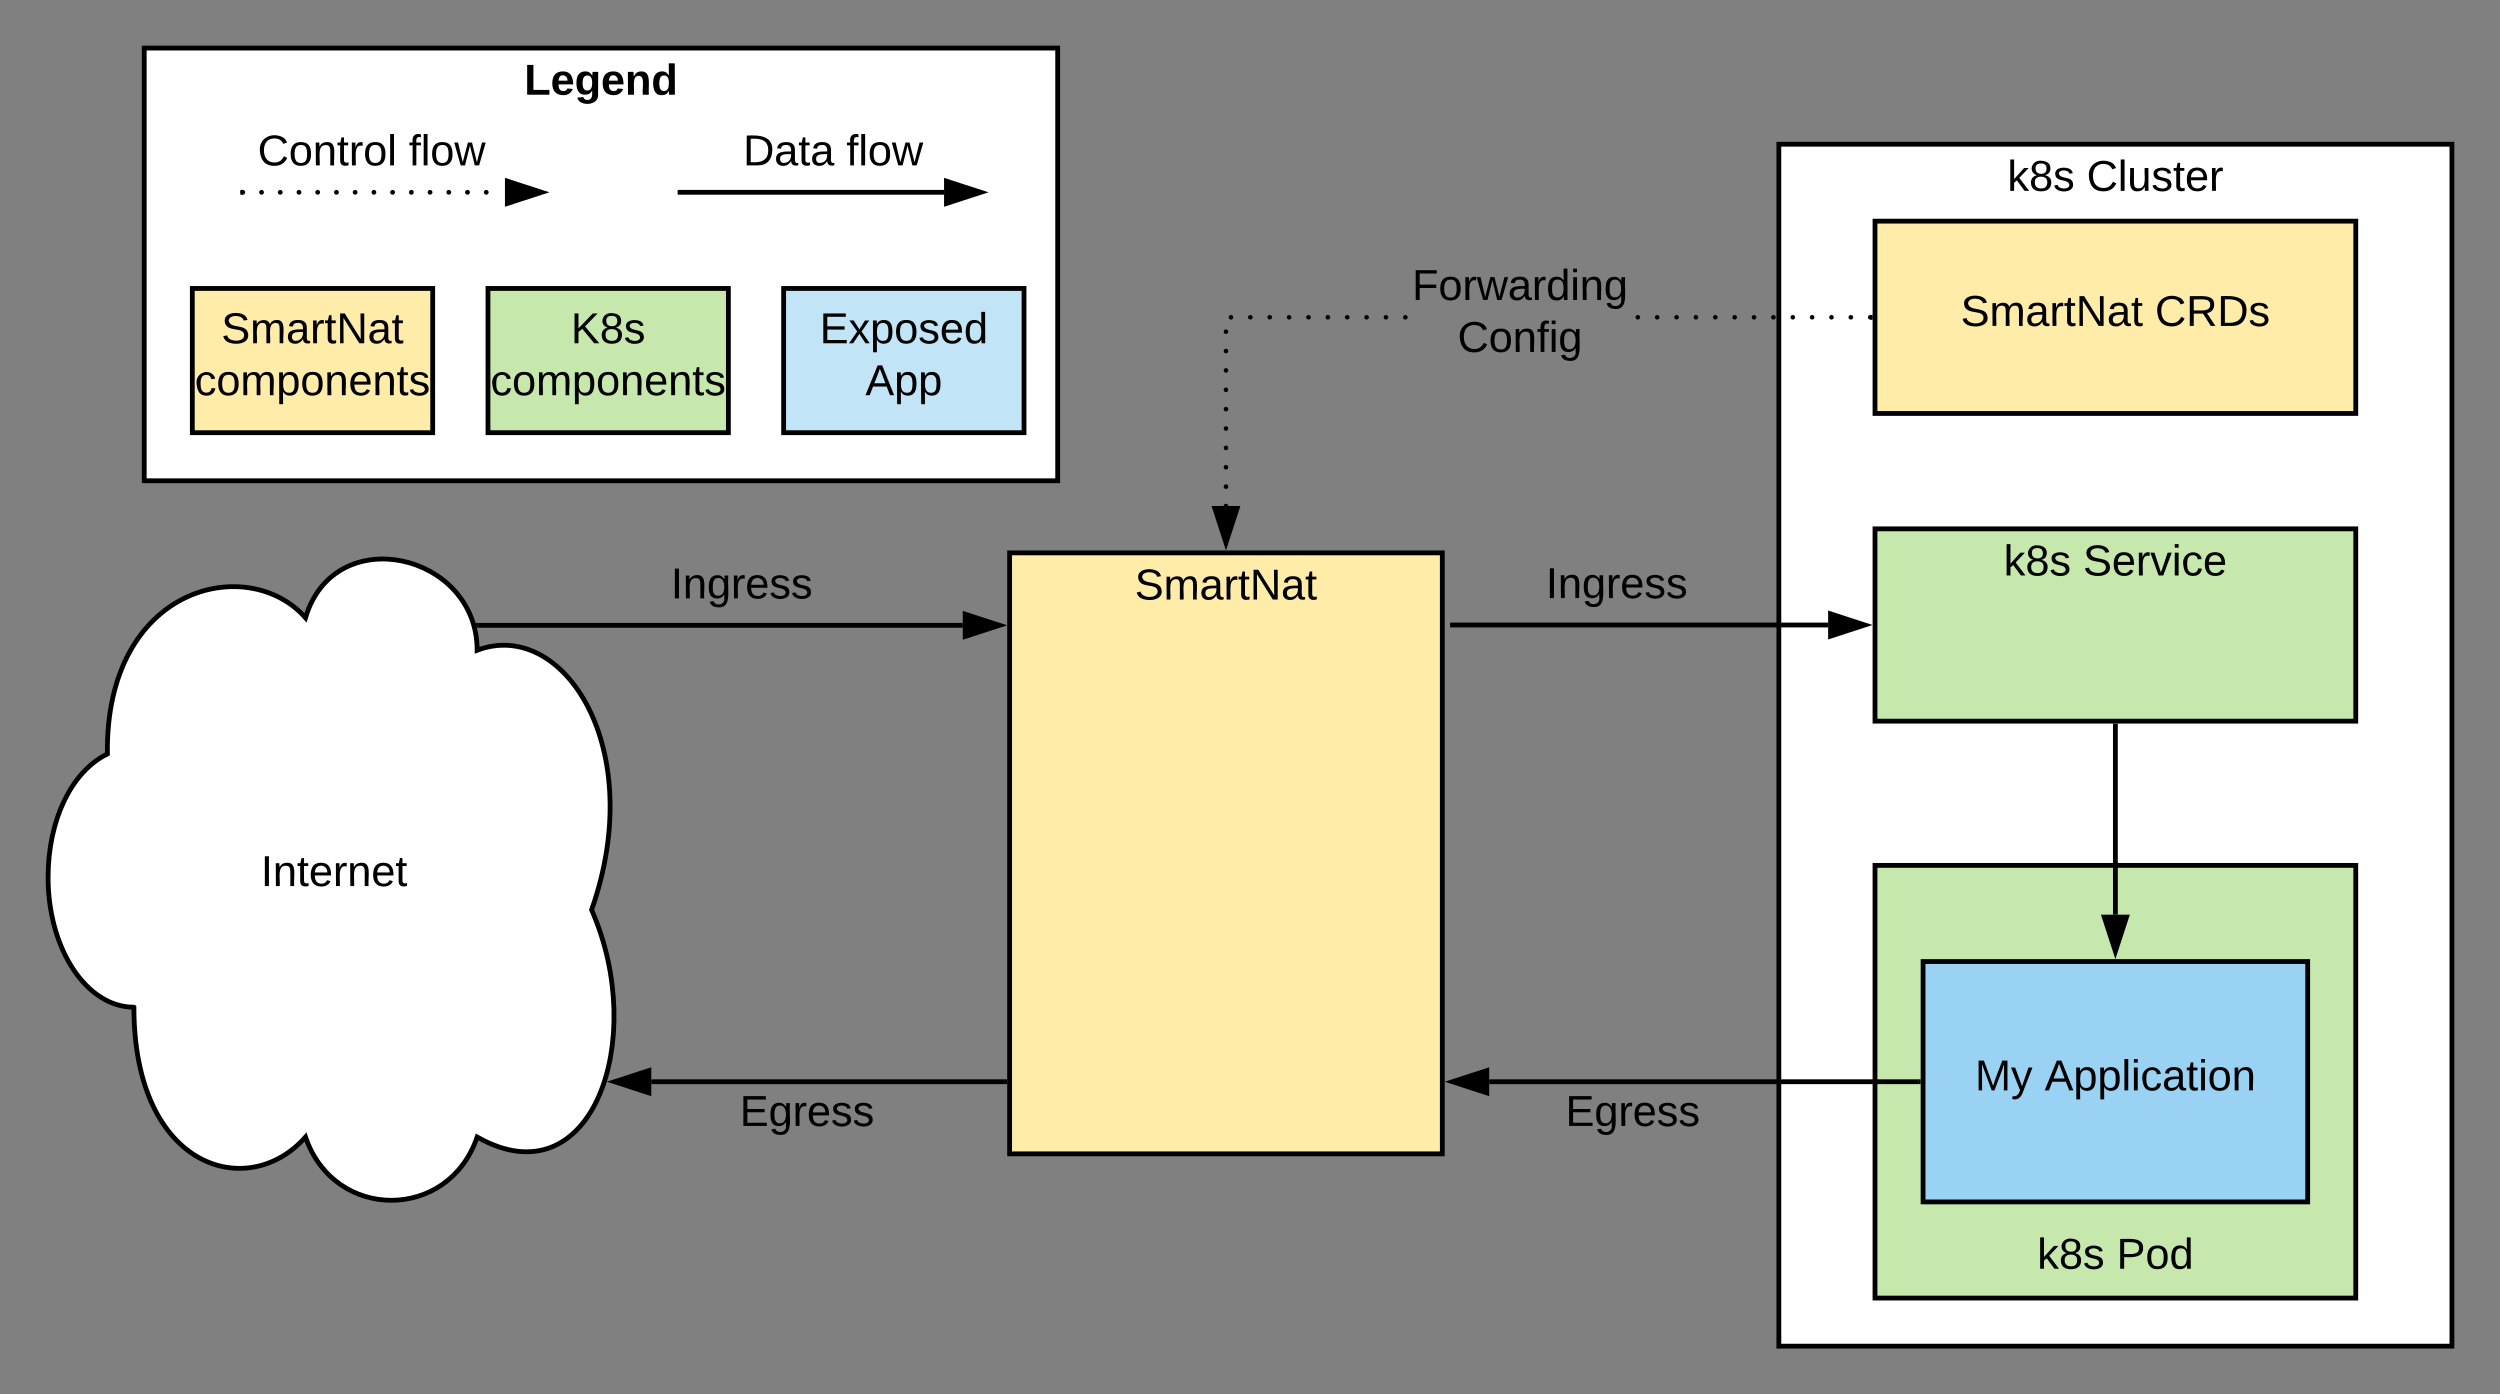 <svg xmlns="http://www.w3.org/2000/svg" xmlns:xlink="http://www.w3.org/1999/xlink" xmlns:lucid="lucid" width="1040" height="580"><rect width="100%" height="100%" fill="#808080" stroke="none"/><g transform="translate(1800 140)" lucid:page-tab-id="15I36ihCnMxs"><path d="M-1744.3 279c-19.72 0-35.7-24.18-35.7-54 0-23.86 9.67-43.98 24.67-51.36-.87-70.14 58.63-83.64 82.43-56.64 11.9-40.5 71.4-27 71.4 13.5 35.7-13.5 71.4 40.5 47.6 108 23.8 54 0 121.5-47.6 94.5-11.9 35.1-59.5 35.1-71.4 0-23.8 27-71.4 13.5-71.4-54z" stroke="#000" stroke-width="2" fill="#fff"/><use xlink:href="#a" transform="matrix(1,0,0,1,-1775,95) translate(83.525 133.6)"/><path d="M-1399.5 120.13h-201.36" stroke="#000" stroke-width="2" fill="none"/><path d="M-1384.24 120.13l-14.26 4.64v-9.27z" stroke="#000" stroke-width="2"/><path d="M-1600.84 121.13h-.78l-.22-.93-.33-1.07h1.33z"/><use xlink:href="#b" transform="matrix(1,0,0,1,-1520.906,94.533) translate(0.005 14.4)"/><path d="M-1740-120h380V60h-380z" stroke="#000" stroke-width="2" fill="#fff"/><use xlink:href="#c" transform="matrix(1,0,0,1,-1735,-115) translate(153.1 14.4)"/><path d="M-1517.1-60h109.83M-1517.08-60h-1.02" stroke="#000" stroke-width="2" fill="none"/><path d="M-1392-60l-14.27 4.64v-9.28z" stroke="#000" stroke-width="2"/><use xlink:href="#d" transform="matrix(1,0,0,1,-1490.862,-85.6) translate(0 14.4)"/><use xlink:href="#e" transform="matrix(1,0,0,1,-1490.862,-85.6) translate(42.95 14.4)"/><path d="M-1699-60h109.06" fill="none"/><path d="M-1698-60c0 .55-.45 1-1 1s-1-.45-1-1 .45-1 1-1 1 .45 1 1zm7.8 0c0 .55-.46 1-1 1-.56 0-1-.45-1-1s.44-1 1-1c.54 0 1 .45 1 1zm7.78 0c0 .55-.45 1-1 1s-1-.45-1-1 .45-1 1-1 1 .45 1 1zm7.8 0c0 .55-.46 1-1 1-.56 0-1-.45-1-1s.44-1 1-1c.54 0 1 .45 1 1zm7.78 0c0 .55-.45 1-1 1s-1-.45-1-1 .45-1 1-1 1 .45 1 1zm7.8 0c0 .55-.46 1-1 1-.56 0-1-.45-1-1s.44-1 1-1c.54 0 1 .45 1 1zm7.78 0c0 .55-.45 1-1 1s-1-.45-1-1 .45-1 1-1 1 .45 1 1zm7.8 0c0 .55-.46 1-1 1-.56 0-1-.45-1-1s.44-1 1-1c.54 0 1 .45 1 1zm7.78 0c0 .55-.45 1-1 1s-1-.45-1-1 .45-1 1-1 1 .45 1 1zm7.8 0c0 .55-.46 1-1 1-.56 0-1-.45-1-1s.44-1 1-1c.54 0 1 .45 1 1zm7.78 0c0 .55-.45 1-1 1s-1-.45-1-1 .45-1 1-1 1 .45 1 1zm7.8 0c0 .55-.46 1-1 1-.56 0-1-.45-1-1s.44-1 1-1c.54 0 1 .45 1 1zm7.78 0c0 .55-.45 1-1 1s-1-.45-1-1 .45-1 1-1 1 .45 1 1zm7.8 0c0 .55-.46 1-1 1-.56 0-1-.45-1-1s.44-1 1-1c.54 0 1 .45 1 1z"/><path d="M-1698.97-60h-1.03" stroke="#000" stroke-width="2" fill="none"/><path d="M-1574.67-60l-14.27 4.64v-9.28z" stroke="#000" stroke-width="2"/><use xlink:href="#f" transform="matrix(1,0,0,1,-1692.799,-85.6) translate(0 14.4)"/><use xlink:href="#e" transform="matrix(1,0,0,1,-1692.799,-85.6) translate(62.85 14.4)"/><path d="M-1720-20h100v60h-100z" stroke="#000" stroke-width="2" fill="#ffeca9"/><use xlink:href="#g" transform="matrix(1,0,0,1,-1715,-15) translate(7.075 17.8)"/><use xlink:href="#h" transform="matrix(1,0,0,1,-1715,-15) translate(-3.975 39.4)"/><path d="M-1597-20h100v60h-100z" stroke="#000" stroke-width="2" fill="#c7e8ac"/><use xlink:href="#i" transform="matrix(1,0,0,1,-1592,-15) translate(29.5 17.8)"/><use xlink:href="#j" transform="matrix(1,0,0,1,-1592,-15) translate(-3.975 39.4)"/><path d="M-1474-20h100v60h-100z" stroke="#000" stroke-width="2" fill="#c1e4f7"/><use xlink:href="#k" transform="matrix(1,0,0,1,-1469,-15) translate(10 17.8)"/><use xlink:href="#l" transform="matrix(1,0,0,1,-1469,-15) translate(29 39.4)"/><path d="M-1060-80h280v500h-280z" stroke="#000" stroke-width="2" fill="#fff"/><use xlink:href="#m" transform="matrix(1,0,0,1,-1055,-75) translate(90.075 14.4)"/><use xlink:href="#n" transform="matrix(1,0,0,1,-1055,-75) translate(123.075 14.4)"/><path d="M-1020 80h200v80h-200z" stroke="#000" stroke-width="2" fill="#c7e8ac"/><use xlink:href="#m" transform="matrix(1,0,0,1,-1015,85) translate(48.55 14.4)"/><use xlink:href="#o" transform="matrix(1,0,0,1,-1015,85) translate(81.55 14.4)"/><path d="M-1020 220h200v180h-200z" stroke="#000" stroke-width="2" fill="#c7e8ac"/><use xlink:href="#m" transform="matrix(1,0,0,1,-1015,225) translate(62.5 162.8)"/><use xlink:href="#p" transform="matrix(1,0,0,1,-1015,225) translate(95.5 162.8)"/><path d="M-1000 260h160v100h-160z" stroke="#000" stroke-width="2" fill="#99d2f2"/><use xlink:href="#q" transform="matrix(1,0,0,1,-995,265) translate(16.6 48.6)"/><use xlink:href="#r" transform="matrix(1,0,0,1,-995,265) translate(45.55 48.6)"/><path d="M-920 162v78.5" stroke="#000" stroke-width="2" fill="none"/><path d="M-919 162.03h-2V161h2z"/><path d="M-920 255.76l-4.64-14.26h9.28z" stroke="#000" stroke-width="2"/><path d="M-1020-48h200v80h-200z" stroke="#000" stroke-width="2" fill="#ffeca9"/><use xlink:href="#s" transform="matrix(1,0,0,1,-1015,-43) translate(30.65 38.6)"/><use xlink:href="#t" transform="matrix(1,0,0,1,-1015,-43) translate(111.5 38.6)"/><path d="M-1380 90h180v250h-180z" stroke="#000" stroke-width="2" fill="#ffeca9"/><use xlink:href="#u" transform="matrix(1,0,0,1,-1375,95) translate(47.075 14.4)"/><path d="M-1195.77 120h156.27M-1195.74 120h-1.03" stroke="#000" stroke-width="2" fill="none"/><path d="M-1024.24 120l-14.26 4.64v-9.28z" stroke="#000" stroke-width="2"/><use xlink:href="#b" transform="matrix(1,0,0,1,-1156.912,94.4) translate(0.005 14.4)"/><path d="M-1289.3 69.8l.3.7-.3.7-.7.3-.7-.3-.3-.7.3-.7.7-.3zm0-8.07l.3.7-.3.72-.7.3-.7-.3-.3-.7.3-.72.7-.3zm0-8.06l.3.7-.3.72-.7.28-.7-.3-.3-.7.3-.7.7-.3zm0-8.05l.3.7-.3.7-.7.3-.7-.3-.3-.7.3-.7.7-.3zm0-8.06l.3.7-.3.7-.7.3-.7-.3-.3-.7.3-.7.7-.3zm0-8.06l.3.7-.3.7-.7.3-.7-.3-.3-.7.3-.7.7-.3zm0-8.06l.3.7-.3.72-.7.3-.7-.3-.3-.7.3-.72.7-.3zm0-8.06l.3.7-.3.72-.7.3-.7-.3-.3-.7.3-.72.7-.3zm0-8.05l.3.7-.3.7-.7.3-.7-.3-.3-.7.3-.7.7-.3zm0-8.06l.3.7-.3.7-.7.3-.7-.3-.3-.7.3-.7.7-.3zm2.1-5.98l.28.7-.3.7-.7.3-.7-.3-.3-.7.3-.7.7-.3zm8.05 0l.3.7-.3.7-.7.3-.72-.3-.3-.7.3-.7.7-.3zm8.06 0l.3.7-.3.7-.7.3-.7-.3-.3-.7.3-.7.7-.3zm8.06 0l.3.7-.3.7-.7.3-.7-.3-.3-.7.3-.7.7-.3zm8.06 0l.3.7-.3.7-.7.3-.7-.3-.3-.7.3-.7.7-.3zm8.06 0l.3.7-.3.7-.7.3-.7-.3-.3-.7.3-.7.7-.3zm8.06 0l.3.7-.3.7-.7.3-.72-.3-.3-.7.3-.7.7-.3zm8.06 0l.3.7-.3.7-.7.3-.72-.3-.3-.7.3-.7.7-.3zm8.05 0l.3.7-.3.7-.7.3-.7-.3-.3-.7.3-.7.7-.3zm8.06 0l.3.7-.3.7-.7.3-.7-.3-.3-.7.3-.7.7-.3zm96.7 0l.3.7-.3.7-.7.3-.7-.3-.3-.7.3-.7.7-.3zm8.07 0l.3.7-.3.7-.7.3-.72-.3-.3-.7.3-.7.7-.3zm8.06 0l.3.7-.3.7-.7.3-.72-.3-.28-.7.3-.7.7-.3zm8.05 0l.3.7-.3.7-.7.3-.7-.3-.3-.7.3-.7.7-.3zm8.06 0l.3.7-.3.7-.7.3-.7-.3-.3-.7.3-.7.7-.3zm8.06 0l.3.7-.3.7-.7.3-.7-.3-.3-.7.3-.7.7-.3zm8.06 0l.3.7-.3.7-.7.3-.72-.3-.3-.7.3-.7.7-.3zm8.06 0l.3.7-.3.7-.7.3-.72-.3-.3-.7.3-.7.7-.3zm8.05 0l.3.7-.3.7-.7.3-.7-.3-.3-.7.3-.7.7-.3zm8.06 0l.3.7-.3.7-.7.3-.7-.3-.3-.7.3-.7.7-.3zm8.06 0l.28.7-.3.7-.7.3-.7-.3-.3-.7.3-.7.7-.3zm8.05 0l.3.7-.3.7-.7.3-.72-.3-.3-.7.3-.7.7-.3zm8.06 0l.3.7-.3.7-.7.3-.7-.3-.3-.7.3-.7.7-.3z"/><path d="M-1021-7h-1.03v-2h1.03zM-1290 85.76l-4.64-14.26h9.28z"/><path d="M-1290 89l-6-18.5h12zm-3.26-16.5l3.26 10.03 3.26-10.03z"/><g><use xlink:href="#v" transform="matrix(1,0,0,1,-1212.568,-29.6) translate(0.005 14.4)"/><use xlink:href="#w" transform="matrix(1,0,0,1,-1212.568,-29.6) translate(18.93 36)"/></g><path d="M-1002 310h-178.5" stroke="#000" stroke-width="2" fill="none"/><path d="M-1001 311h-1.03v-2h1.03z"/><path d="M-1195.76 310l14.26-4.64v9.28z" stroke="#000" stroke-width="2"/><g><use xlink:href="#x" transform="matrix(1,0,0,1,-1148.745,314) translate(0.005 14.4)"/></g><path d="M-1382 310h-147.07" stroke="#000" stroke-width="2" fill="none"/><path d="M-1381 311h-1.03v-2h1.03z"/><path d="M-1544.33 310l14.26-4.64v9.28z" stroke="#000" stroke-width="2"/><g><use xlink:href="#x" transform="matrix(1,0,0,1,-1492.258,314) translate(0.005 14.4)"/></g><defs><path d="M33 0v-248h34V0H33" id="y"/><path d="M117-194c89-4 53 116 60 194h-32v-121c0-31-8-49-39-48C34-167 62-67 57 0H25l-1-190h30c1 10-1 24 2 32 11-22 29-35 61-36" id="z"/><path d="M59-47c-2 24 18 29 38 22v24C64 9 27 4 27-40v-127H5v-23h24l9-43h21v43h35v23H59v120" id="A"/><path d="M100-194c63 0 86 42 84 106H49c0 40 14 67 53 68 26 1 43-12 49-29l28 8c-11 28-37 45-77 45C44 4 14-33 15-96c1-61 26-98 85-98zm52 81c6-60-76-77-97-28-3 7-6 17-6 28h103" id="B"/><path d="M114-163C36-179 61-72 57 0H25l-1-190h30c1 12-1 29 2 39 6-27 23-49 58-41v29" id="C"/><g id="a"><use transform="matrix(0.05,0,0,0.05,0,0)" xlink:href="#y"/><use transform="matrix(0.05,0,0,0.05,5,0)" xlink:href="#z"/><use transform="matrix(0.05,0,0,0.05,15,0)" xlink:href="#A"/><use transform="matrix(0.05,0,0,0.05,20,0)" xlink:href="#B"/><use transform="matrix(0.05,0,0,0.05,30,0)" xlink:href="#C"/><use transform="matrix(0.05,0,0,0.05,35.95,0)" xlink:href="#z"/><use transform="matrix(0.05,0,0,0.05,45.95,0)" xlink:href="#B"/><use transform="matrix(0.05,0,0,0.05,55.95,0)" xlink:href="#A"/></g><path d="M177-190C167-65 218 103 67 71c-23-6-38-20-44-43l32-5c15 47 100 32 89-28v-30C133-14 115 1 83 1 29 1 15-40 15-95c0-56 16-97 71-98 29-1 48 16 59 35 1-10 0-23 2-32h30zM94-22c36 0 50-32 50-73 0-42-14-75-50-75-39 0-46 34-46 75s6 73 46 73" id="D"/><path d="M135-143c-3-34-86-38-87 0 15 53 115 12 119 90S17 21 10-45l28-5c4 36 97 45 98 0-10-56-113-15-118-90-4-57 82-63 122-42 12 7 21 19 24 35" id="E"/><g id="b"><use transform="matrix(0.05,0,0,0.05,0,0)" xlink:href="#y"/><use transform="matrix(0.05,0,0,0.05,5,0)" xlink:href="#z"/><use transform="matrix(0.05,0,0,0.05,15,0)" xlink:href="#D"/><use transform="matrix(0.05,0,0,0.05,25,0)" xlink:href="#C"/><use transform="matrix(0.05,0,0,0.05,30.95,0)" xlink:href="#B"/><use transform="matrix(0.05,0,0,0.05,40.95,0)" xlink:href="#E"/><use transform="matrix(0.05,0,0,0.05,49.95,0)" xlink:href="#E"/></g><path d="M24 0v-248h52v208h133V0H24" id="F"/><path d="M185-48c-13 30-37 53-82 52C43 2 14-33 14-96s30-98 90-98c62 0 83 45 84 108H66c0 31 8 55 39 56 18 0 30-7 34-22zm-45-69c5-46-57-63-70-21-2 6-4 13-4 21h74" id="G"/><path d="M195-6C206 82 75 100 31 46c-4-6-6-13-8-21l49-6c3 16 16 24 34 25 40 0 42-37 40-79-11 22-30 35-61 35-53 0-70-43-70-97 0-56 18-96 73-97 30 0 46 14 59 34l2-30h47zm-90-29c32 0 41-27 41-63 0-35-9-62-40-62-32 0-39 29-40 63 0 36 9 62 39 62" id="H"/><path d="M135-194c87-1 58 113 63 194h-50c-7-57 23-157-34-157-59 0-34 97-39 157H25l-1-190h47c2 12-1 28 3 38 12-26 28-41 61-42" id="I"/><path d="M88-194c31-1 46 15 58 34l-1-101h50l1 261h-48c-2-10 0-23-3-31C134-8 116 4 84 4 32 4 16-41 15-95c0-56 19-97 73-99zm17 164c33 0 40-30 41-66 1-37-9-64-41-64s-38 30-39 65c0 43 13 65 39 65" id="J"/><g id="c"><use transform="matrix(0.05,0,0,0.05,0,0)" xlink:href="#F"/><use transform="matrix(0.05,0,0,0.05,10.95,0)" xlink:href="#G"/><use transform="matrix(0.05,0,0,0.05,20.95,0)" xlink:href="#H"/><use transform="matrix(0.05,0,0,0.05,31.9,0)" xlink:href="#G"/><use transform="matrix(0.05,0,0,0.05,41.9,0)" xlink:href="#I"/><use transform="matrix(0.05,0,0,0.05,52.85,0)" xlink:href="#J"/></g><path d="M30-248c118-7 216 8 213 122C240-48 200 0 122 0H30v-248zM63-27c89 8 146-16 146-99s-60-101-146-95v194" id="K"/><path d="M141-36C126-15 110 5 73 4 37 3 15-17 15-53c-1-64 63-63 125-63 3-35-9-54-41-54-24 1-41 7-42 31l-33-3c5-37 33-52 76-52 45 0 72 20 72 64v82c-1 20 7 32 28 27v20c-31 9-61-2-59-35zM48-53c0 20 12 33 32 33 41-3 63-29 60-74-43 2-92-5-92 41" id="L"/><g id="d"><use transform="matrix(0.05,0,0,0.05,0,0)" xlink:href="#K"/><use transform="matrix(0.05,0,0,0.05,12.95,0)" xlink:href="#L"/><use transform="matrix(0.05,0,0,0.05,22.95,0)" xlink:href="#A"/><use transform="matrix(0.05,0,0,0.05,27.95,0)" xlink:href="#L"/></g><path d="M101-234c-31-9-42 10-38 44h38v23H63V0H32v-167H5v-23h27c-7-52 17-82 69-68v24" id="M"/><path d="M24 0v-261h32V0H24" id="N"/><path d="M100-194c62-1 85 37 85 99 1 63-27 99-86 99S16-35 15-95c0-66 28-99 85-99zM99-20c44 1 53-31 53-75 0-43-8-75-51-75s-53 32-53 75 10 74 51 75" id="O"/><path d="M206 0h-36l-40-164L89 0H53L-1-190h32L70-26l43-164h34l41 164 42-164h31" id="P"/><g id="e"><use transform="matrix(0.05,0,0,0.05,0,0)" xlink:href="#M"/><use transform="matrix(0.05,0,0,0.05,5,0)" xlink:href="#N"/><use transform="matrix(0.05,0,0,0.05,8.95,0)" xlink:href="#O"/><use transform="matrix(0.05,0,0,0.05,18.95,0)" xlink:href="#P"/></g><path d="M212-179c-10-28-35-45-73-45-59 0-87 40-87 99 0 60 29 101 89 101 43 0 62-24 78-52l27 14C228-24 195 4 139 4 59 4 22-46 18-125c-6-104 99-153 187-111 19 9 31 26 39 46" id="Q"/><g id="f"><use transform="matrix(0.05,0,0,0.05,0,0)" xlink:href="#Q"/><use transform="matrix(0.05,0,0,0.05,12.95,0)" xlink:href="#O"/><use transform="matrix(0.05,0,0,0.05,22.95,0)" xlink:href="#z"/><use transform="matrix(0.05,0,0,0.05,32.95,0)" xlink:href="#A"/><use transform="matrix(0.05,0,0,0.05,37.95,0)" xlink:href="#C"/><use transform="matrix(0.05,0,0,0.05,43.9,0)" xlink:href="#O"/><use transform="matrix(0.05,0,0,0.05,53.9,0)" xlink:href="#N"/></g><path d="M185-189c-5-48-123-54-124 2 14 75 158 14 163 119 3 78-121 87-175 55-17-10-28-26-33-46l33-7c5 56 141 63 141-1 0-78-155-14-162-118-5-82 145-84 179-34 5 7 8 16 11 25" id="R"/><path d="M210-169c-67 3-38 105-44 169h-31v-121c0-29-5-50-35-48C34-165 62-65 56 0H25l-1-190h30c1 10-1 24 2 32 10-44 99-50 107 0 11-21 27-35 58-36 85-2 47 119 55 194h-31v-121c0-29-5-49-35-48" id="S"/><path d="M190 0L58-211 59 0H30v-248h39L202-35l-2-213h31V0h-41" id="T"/><g id="g"><use transform="matrix(0.05,0,0,0.05,0,0)" xlink:href="#R"/><use transform="matrix(0.05,0,0,0.05,12,0)" xlink:href="#S"/><use transform="matrix(0.05,0,0,0.05,26.95,0)" xlink:href="#L"/><use transform="matrix(0.05,0,0,0.05,36.95,0)" xlink:href="#C"/><use transform="matrix(0.05,0,0,0.05,42.9,0)" xlink:href="#A"/><use transform="matrix(0.05,0,0,0.05,47.9,0)" xlink:href="#T"/><use transform="matrix(0.05,0,0,0.05,60.85,0)" xlink:href="#L"/><use transform="matrix(0.05,0,0,0.05,70.85,0)" xlink:href="#A"/></g><path d="M96-169c-40 0-48 33-48 73s9 75 48 75c24 0 41-14 43-38l32 2c-6 37-31 61-74 61-59 0-76-41-82-99-10-93 101-131 147-64 4 7 5 14 7 22l-32 3c-4-21-16-35-41-35" id="U"/><path d="M115-194c55 1 70 41 70 98S169 2 115 4C84 4 66-9 55-30l1 105H24l-1-265h31l2 30c10-21 28-34 59-34zm-8 174c40 0 45-34 45-75s-6-73-45-74c-42 0-51 32-51 76 0 43 10 73 51 73" id="V"/><g id="h"><use transform="matrix(0.05,0,0,0.05,0,0)" xlink:href="#U"/><use transform="matrix(0.05,0,0,0.05,9,0)" xlink:href="#O"/><use transform="matrix(0.05,0,0,0.05,19,0)" xlink:href="#S"/><use transform="matrix(0.05,0,0,0.05,33.95,0)" xlink:href="#V"/><use transform="matrix(0.05,0,0,0.05,43.95,0)" xlink:href="#O"/><use transform="matrix(0.05,0,0,0.05,53.95,0)" xlink:href="#z"/><use transform="matrix(0.05,0,0,0.05,63.95,0)" xlink:href="#B"/><use transform="matrix(0.05,0,0,0.05,73.95,0)" xlink:href="#z"/><use transform="matrix(0.05,0,0,0.05,83.95,0)" xlink:href="#A"/><use transform="matrix(0.05,0,0,0.05,88.95,0)" xlink:href="#E"/></g><path d="M194 0L95-120 63-95V0H30v-248h33v124l119-124h40L117-140 236 0h-42" id="W"/><path d="M134-131c28 9 52 24 51 62-1 50-34 73-85 73S17-19 16-69c0-36 21-54 49-61-75-25-45-126 34-121 46 3 78 18 79 63 0 33-17 51-44 57zm-34-11c31 1 46-15 46-44 0-28-17-43-47-42-29 0-46 13-45 42 1 28 16 44 46 44zm1 122c35 0 51-18 51-52 0-30-18-46-53-46-33 0-51 17-51 47 0 34 19 51 53 51" id="X"/><g id="i"><use transform="matrix(0.05,0,0,0.05,0,0)" xlink:href="#W"/><use transform="matrix(0.05,0,0,0.05,12,0)" xlink:href="#X"/><use transform="matrix(0.05,0,0,0.05,22,0)" xlink:href="#E"/></g><g id="j"><use transform="matrix(0.05,0,0,0.05,0,0)" xlink:href="#U"/><use transform="matrix(0.05,0,0,0.05,9,0)" xlink:href="#O"/><use transform="matrix(0.05,0,0,0.05,19,0)" xlink:href="#S"/><use transform="matrix(0.05,0,0,0.05,33.95,0)" xlink:href="#V"/><use transform="matrix(0.05,0,0,0.05,43.95,0)" xlink:href="#O"/><use transform="matrix(0.05,0,0,0.05,53.95,0)" xlink:href="#z"/><use transform="matrix(0.05,0,0,0.05,63.95,0)" xlink:href="#B"/><use transform="matrix(0.05,0,0,0.05,73.95,0)" xlink:href="#z"/><use transform="matrix(0.05,0,0,0.05,83.95,0)" xlink:href="#A"/><use transform="matrix(0.05,0,0,0.05,88.95,0)" xlink:href="#E"/></g><path d="M30 0v-248h187v28H63v79h144v27H63v87h162V0H30" id="Y"/><path d="M141 0L90-78 38 0H4l68-98-65-92h35l48 74 47-74h35l-64 92 68 98h-35" id="Z"/><path d="M85-194c31 0 48 13 60 33l-1-100h32l1 261h-30c-2-10 0-23-3-31C134-8 116 4 85 4 32 4 16-35 15-94c0-66 23-100 70-100zm9 24c-40 0-46 34-46 75 0 40 6 74 45 74 42 0 51-32 51-76 0-42-9-74-50-73" id="aa"/><g id="k"><use transform="matrix(0.05,0,0,0.05,0,0)" xlink:href="#Y"/><use transform="matrix(0.05,0,0,0.05,12,0)" xlink:href="#Z"/><use transform="matrix(0.05,0,0,0.05,21,0)" xlink:href="#V"/><use transform="matrix(0.05,0,0,0.05,31,0)" xlink:href="#O"/><use transform="matrix(0.05,0,0,0.05,41,0)" xlink:href="#E"/><use transform="matrix(0.05,0,0,0.05,50,0)" xlink:href="#B"/><use transform="matrix(0.05,0,0,0.05,60,0)" xlink:href="#aa"/></g><path d="M205 0l-28-72H64L36 0H1l101-248h38L239 0h-34zm-38-99l-47-123c-12 45-31 82-46 123h93" id="ab"/><g id="l"><use transform="matrix(0.05,0,0,0.05,0,0)" xlink:href="#ab"/><use transform="matrix(0.05,0,0,0.05,12,0)" xlink:href="#V"/><use transform="matrix(0.05,0,0,0.05,22,0)" xlink:href="#V"/></g><path d="M143 0L79-87 56-68V0H24v-261h32v163l83-92h37l-77 82L181 0h-38" id="ac"/><g id="m"><use transform="matrix(0.05,0,0,0.05,0,0)" xlink:href="#ac"/><use transform="matrix(0.05,0,0,0.05,9,0)" xlink:href="#X"/><use transform="matrix(0.05,0,0,0.05,19,0)" xlink:href="#E"/></g><path d="M84 4C-5 8 30-112 23-190h32v120c0 31 7 50 39 49 72-2 45-101 50-169h31l1 190h-30c-1-10 1-25-2-33-11 22-28 36-60 37" id="ad"/><g id="n"><use transform="matrix(0.05,0,0,0.05,0,0)" xlink:href="#Q"/><use transform="matrix(0.05,0,0,0.05,12.95,0)" xlink:href="#N"/><use transform="matrix(0.05,0,0,0.05,16.9,0)" xlink:href="#ad"/><use transform="matrix(0.05,0,0,0.05,26.9,0)" xlink:href="#E"/><use transform="matrix(0.05,0,0,0.05,35.9,0)" xlink:href="#A"/><use transform="matrix(0.05,0,0,0.05,40.9,0)" xlink:href="#B"/><use transform="matrix(0.05,0,0,0.05,50.9,0)" xlink:href="#C"/></g><path d="M108 0H70L1-190h34L89-25l56-165h34" id="ae"/><path d="M24-231v-30h32v30H24zM24 0v-190h32V0H24" id="af"/><g id="o"><use transform="matrix(0.05,0,0,0.05,0,0)" xlink:href="#R"/><use transform="matrix(0.05,0,0,0.05,12,0)" xlink:href="#B"/><use transform="matrix(0.05,0,0,0.05,22,0)" xlink:href="#C"/><use transform="matrix(0.05,0,0,0.05,27.95,0)" xlink:href="#ae"/><use transform="matrix(0.05,0,0,0.05,36.95,0)" xlink:href="#af"/><use transform="matrix(0.05,0,0,0.05,40.9,0)" xlink:href="#U"/><use transform="matrix(0.05,0,0,0.05,49.9,0)" xlink:href="#B"/></g><path d="M30-248c87 1 191-15 191 75 0 78-77 80-158 76V0H30v-248zm33 125c57 0 124 11 124-50 0-59-68-47-124-48v98" id="ag"/><g id="p"><use transform="matrix(0.05,0,0,0.05,0,0)" xlink:href="#ag"/><use transform="matrix(0.05,0,0,0.05,12,0)" xlink:href="#O"/><use transform="matrix(0.05,0,0,0.05,22,0)" xlink:href="#aa"/></g><path d="M240 0l2-218c-23 76-54 145-80 218h-23L58-218 59 0H30v-248h44l77 211c21-75 51-140 76-211h43V0h-30" id="ah"/><path d="M179-190L93 31C79 59 56 82 12 73V49c39 6 53-20 64-50L1-190h34L92-34l54-156h33" id="ai"/><g id="q"><use transform="matrix(0.05,0,0,0.05,0,0)" xlink:href="#ah"/><use transform="matrix(0.05,0,0,0.05,14.95,0)" xlink:href="#ai"/></g><g id="r"><use transform="matrix(0.05,0,0,0.05,0,0)" xlink:href="#ab"/><use transform="matrix(0.05,0,0,0.05,12,0)" xlink:href="#V"/><use transform="matrix(0.05,0,0,0.05,22,0)" xlink:href="#V"/><use transform="matrix(0.05,0,0,0.05,32,0)" xlink:href="#N"/><use transform="matrix(0.05,0,0,0.05,35.95,0)" xlink:href="#af"/><use transform="matrix(0.05,0,0,0.05,39.9,0)" xlink:href="#U"/><use transform="matrix(0.05,0,0,0.05,48.9,0)" xlink:href="#L"/><use transform="matrix(0.05,0,0,0.05,58.9,0)" xlink:href="#A"/><use transform="matrix(0.05,0,0,0.05,63.9,0)" xlink:href="#af"/><use transform="matrix(0.05,0,0,0.05,67.85,0)" xlink:href="#O"/><use transform="matrix(0.05,0,0,0.05,77.85,0)" xlink:href="#z"/></g><g id="s"><use transform="matrix(0.05,0,0,0.05,0,0)" xlink:href="#R"/><use transform="matrix(0.05,0,0,0.05,12,0)" xlink:href="#S"/><use transform="matrix(0.05,0,0,0.05,26.95,0)" xlink:href="#L"/><use transform="matrix(0.05,0,0,0.05,36.95,0)" xlink:href="#C"/><use transform="matrix(0.05,0,0,0.05,42.9,0)" xlink:href="#A"/><use transform="matrix(0.05,0,0,0.05,47.9,0)" xlink:href="#T"/><use transform="matrix(0.05,0,0,0.05,60.85,0)" xlink:href="#L"/><use transform="matrix(0.05,0,0,0.05,70.85,0)" xlink:href="#A"/></g><path d="M233-177c-1 41-23 64-60 70L243 0h-38l-65-103H63V0H30v-248c88 3 205-21 203 71zM63-129c60-2 137 13 137-47 0-61-80-42-137-45v92" id="aj"/><g id="t"><use transform="matrix(0.05,0,0,0.05,0,0)" xlink:href="#Q"/><use transform="matrix(0.05,0,0,0.05,12.95,0)" xlink:href="#aj"/><use transform="matrix(0.05,0,0,0.05,25.9,0)" xlink:href="#K"/><use transform="matrix(0.05,0,0,0.05,38.85,0)" xlink:href="#E"/></g><g id="u"><use transform="matrix(0.05,0,0,0.05,0,0)" xlink:href="#R"/><use transform="matrix(0.05,0,0,0.05,12,0)" xlink:href="#S"/><use transform="matrix(0.05,0,0,0.05,26.95,0)" xlink:href="#L"/><use transform="matrix(0.05,0,0,0.05,36.95,0)" xlink:href="#C"/><use transform="matrix(0.05,0,0,0.05,42.9,0)" xlink:href="#A"/><use transform="matrix(0.05,0,0,0.05,47.9,0)" xlink:href="#T"/><use transform="matrix(0.05,0,0,0.05,60.85,0)" xlink:href="#L"/><use transform="matrix(0.05,0,0,0.05,70.85,0)" xlink:href="#A"/></g><path d="M63-220v92h138v28H63V0H30v-248h175v28H63" id="ak"/><g id="v"><use transform="matrix(0.05,0,0,0.05,0,0)" xlink:href="#ak"/><use transform="matrix(0.05,0,0,0.05,10.95,0)" xlink:href="#O"/><use transform="matrix(0.05,0,0,0.05,20.95,0)" xlink:href="#C"/><use transform="matrix(0.05,0,0,0.05,26.9,0)" xlink:href="#P"/><use transform="matrix(0.05,0,0,0.05,39.85,0)" xlink:href="#L"/><use transform="matrix(0.05,0,0,0.05,49.85,0)" xlink:href="#C"/><use transform="matrix(0.05,0,0,0.05,55.8,0)" xlink:href="#aa"/><use transform="matrix(0.05,0,0,0.05,65.8,0)" xlink:href="#af"/><use transform="matrix(0.05,0,0,0.05,69.75,0)" xlink:href="#z"/><use transform="matrix(0.05,0,0,0.05,79.75,0)" xlink:href="#D"/></g><g id="w"><use transform="matrix(0.05,0,0,0.05,0,0)" xlink:href="#Q"/><use transform="matrix(0.05,0,0,0.05,12.95,0)" xlink:href="#O"/><use transform="matrix(0.05,0,0,0.05,22.95,0)" xlink:href="#z"/><use transform="matrix(0.05,0,0,0.05,32.95,0)" xlink:href="#M"/><use transform="matrix(0.05,0,0,0.05,37.95,0)" xlink:href="#af"/><use transform="matrix(0.05,0,0,0.05,41.9,0)" xlink:href="#D"/></g><g id="x"><use transform="matrix(0.05,0,0,0.05,0,0)" xlink:href="#Y"/><use transform="matrix(0.05,0,0,0.05,12,0)" xlink:href="#D"/><use transform="matrix(0.05,0,0,0.05,22,0)" xlink:href="#C"/><use transform="matrix(0.05,0,0,0.05,27.95,0)" xlink:href="#B"/><use transform="matrix(0.05,0,0,0.05,37.95,0)" xlink:href="#E"/><use transform="matrix(0.05,0,0,0.05,46.95,0)" xlink:href="#E"/></g></defs></g></svg>